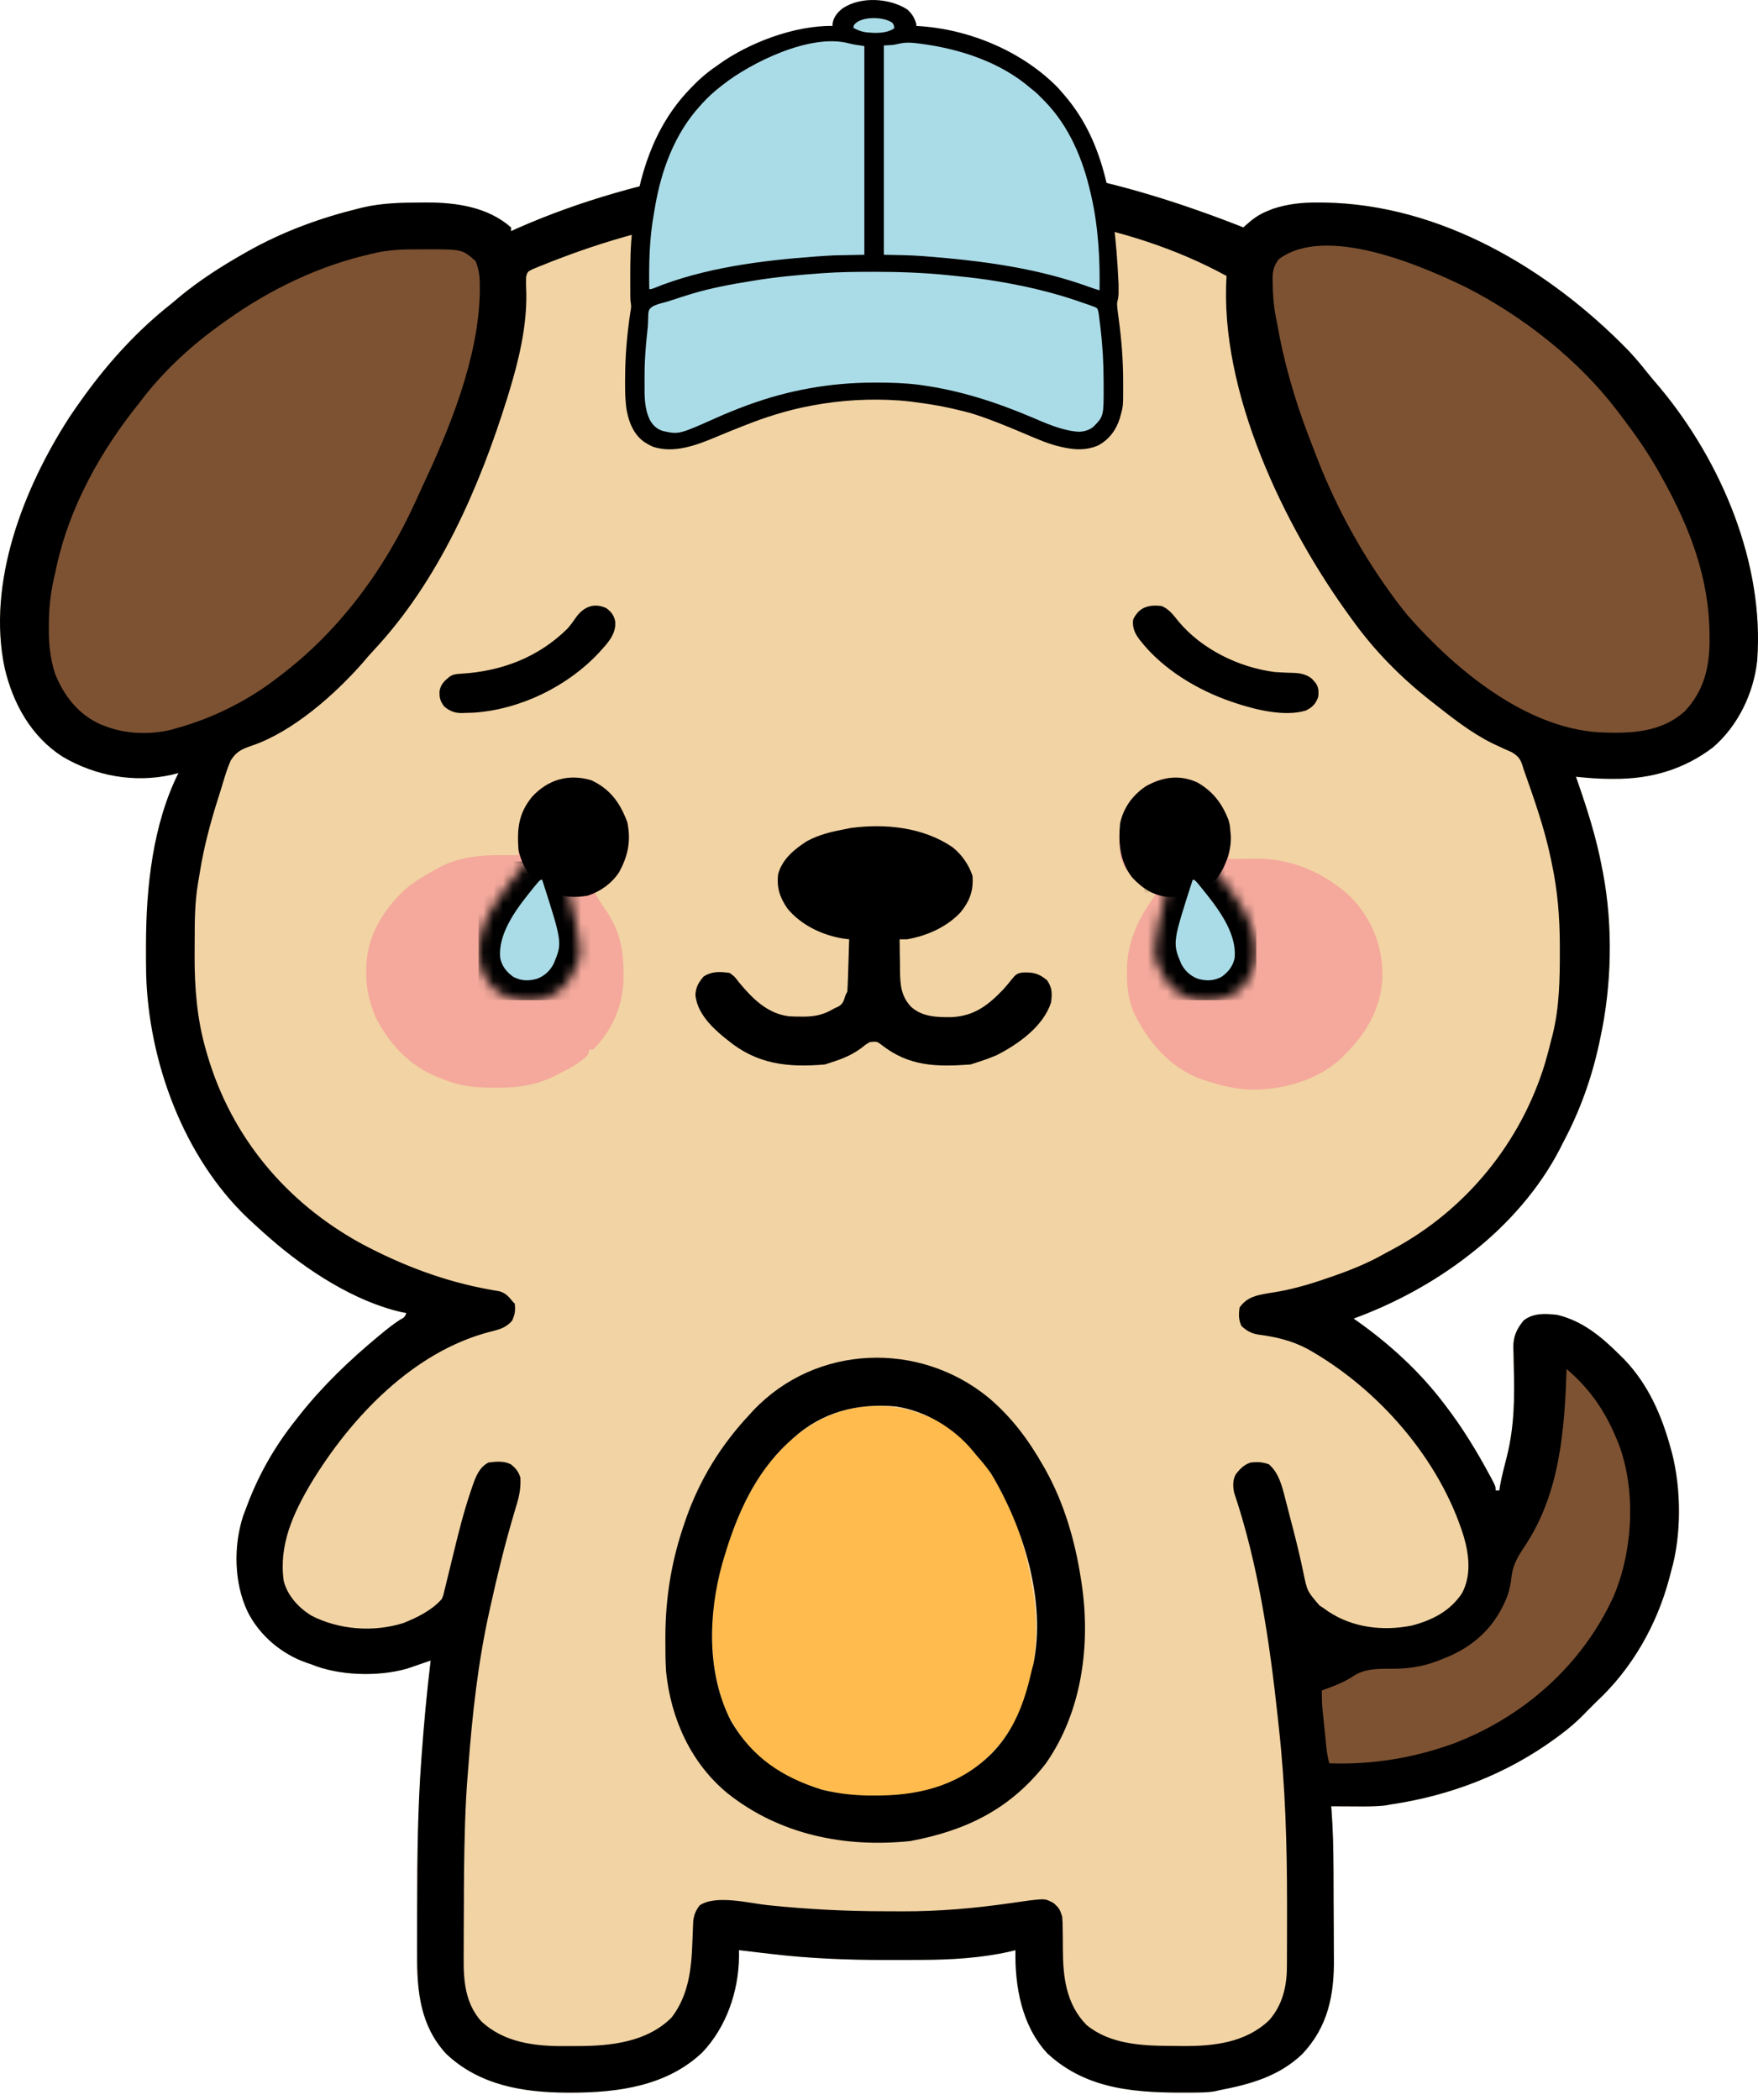 <svg width="180" height="215" viewBox="0 0 180 215" fill="none" xmlns="http://www.w3.org/2000/svg">
<path d="M107.606 17.542C107.773 17.571 107.941 17.6 108.113 17.63C114.669 18.786 121.122 20.845 127.309 23.281C127.434 23.166 127.434 23.166 127.562 23.049C128.263 22.424 128.889 21.956 129.772 21.607C130.043 21.496 130.043 21.496 130.32 21.383C131.866 20.872 133.298 20.726 134.924 20.735C135.24 20.736 135.24 20.736 135.562 20.738C147.47 20.912 158.56 27.508 166.686 35.84C167.365 36.551 167.993 37.297 168.601 38.069C169.039 38.62 169.496 39.151 169.955 39.684C176.274 47.266 180.679 57.732 179.914 67.661C179.551 70.987 177.945 74.31 175.4 76.506C172.435 78.768 169.034 79.754 165.328 79.736C165.178 79.737 165.028 79.737 164.874 79.738C163.694 79.736 162.532 79.643 161.358 79.521C161.406 79.655 161.453 79.79 161.501 79.928C162.531 82.885 163.465 85.813 164.037 88.894C164.068 89.052 164.099 89.21 164.131 89.373C165.161 94.806 165.026 100.909 163.845 106.301C163.792 106.556 163.792 106.556 163.737 106.816C162.964 110.404 161.751 113.78 160.019 117.014C159.93 117.193 159.84 117.372 159.748 117.556C157.614 121.725 154.319 125.435 150.646 128.3C150.49 128.422 150.49 128.422 150.33 128.547C146.802 131.288 142.789 133.453 138.595 134.995C138.716 135.079 138.836 135.163 138.961 135.249C142.269 137.594 145.315 140.374 147.777 143.603C147.859 143.71 147.941 143.817 148.025 143.927C149.724 146.145 151.149 148.476 152.475 150.932C152.542 151.055 152.608 151.177 152.677 151.303C153.133 152.165 153.133 152.165 153.133 152.594C153.259 152.594 153.385 152.594 153.516 152.594C153.548 152.368 153.548 152.368 153.582 152.138C153.678 151.604 153.79 151.089 153.921 150.563C153.962 150.399 154.003 150.235 154.045 150.067C154.129 149.734 154.213 149.402 154.299 149.07C155.054 146.013 155.088 143.059 154.995 139.933C154.981 139.433 154.973 138.933 154.966 138.432C154.957 138.208 154.957 138.208 154.947 137.978C154.937 136.834 155.28 136.073 156.002 135.186C157.009 134.401 158.226 134.478 159.446 134.613C162.012 135.231 163.927 136.815 165.758 138.63C165.927 138.796 166.095 138.962 166.269 139.133C168.767 141.732 170.143 144.894 171.078 148.338C171.118 148.482 171.158 148.627 171.199 148.776C172.143 152.455 172.172 157.173 171.114 160.819C171.046 161.081 170.978 161.342 170.91 161.604C169.635 166.375 167.1 170.832 163.463 174.21C163.305 174.368 163.147 174.525 162.984 174.688C162.827 174.846 162.669 175.004 162.506 175.166C162.411 175.265 162.316 175.364 162.218 175.466C161.433 176.272 160.613 176.974 159.709 177.641C159.575 177.74 159.442 177.839 159.304 177.941C154.301 181.605 148.539 183.824 142.421 184.731C142.121 184.785 142.121 184.785 141.815 184.84C140.745 184.96 139.682 184.942 138.607 184.934C138.385 184.933 138.163 184.932 137.934 184.931C137.389 184.929 136.844 184.926 136.299 184.922C136.313 185.087 136.326 185.252 136.34 185.422C136.489 187.428 136.528 189.426 136.536 191.437C136.537 191.606 136.538 191.775 136.539 191.948C136.543 192.84 136.545 193.732 136.547 194.623C136.549 195.534 136.556 196.445 136.563 197.356C136.568 198.066 136.57 198.776 136.571 199.486C136.572 199.822 136.574 200.157 136.577 200.492C136.615 204.228 135.982 207.506 133.316 210.31C130.916 212.589 127.978 213.389 124.822 213.998C124.679 214.032 124.536 214.066 124.389 214.101C123.721 214.214 123.062 214.224 122.387 214.229C122.173 214.231 122.173 214.231 121.956 214.233C116.628 214.272 111.383 214.063 107.242 210.223C104.617 207.397 103.902 203.384 103.971 199.652C103.746 199.707 103.521 199.762 103.29 199.819C100.383 200.462 97.386 200.635 94.417 200.647C94.188 200.648 93.959 200.65 93.723 200.651C92.986 200.654 92.25 200.655 91.513 200.656C91.262 200.656 91.011 200.656 90.752 200.657C86.773 200.659 82.863 200.506 78.912 200.034C78.613 199.999 78.313 199.964 78.014 199.929C77.229 199.838 76.445 199.745 75.66 199.652C75.662 199.857 75.664 200.062 75.666 200.273C75.635 203.845 74.379 207.52 71.912 210.119C68.289 213.553 63.312 214.234 58.539 214.238C58.394 214.238 58.249 214.238 58.099 214.238C53.594 214.232 49.083 213.487 45.683 210.264C43.046 207.407 42.697 203.914 42.707 200.207C42.707 199.888 42.706 199.57 42.706 199.252C42.704 198.407 42.706 197.563 42.709 196.718C42.71 196.195 42.711 195.671 42.712 195.147C42.72 190.137 42.77 185.138 43.141 180.14C43.152 179.987 43.163 179.835 43.174 179.678C43.41 176.443 43.703 173.221 44.097 170.001C43.888 170.073 43.679 170.144 43.463 170.218C43.339 170.261 43.214 170.303 43.086 170.347C42.827 170.436 42.569 170.525 42.312 170.614C42.141 170.671 42.141 170.671 41.967 170.73C41.853 170.769 41.739 170.808 41.621 170.848C38.665 171.671 34.69 171.56 31.854 170.384C31.684 170.327 31.515 170.269 31.34 170.21C28.793 169.312 26.553 167.409 25.35 164.992C23.96 162.067 23.893 158.284 24.895 155.2C24.982 154.971 25.069 154.742 25.159 154.507C25.236 154.3 25.236 154.3 25.315 154.088C26.524 150.879 28.184 148.002 30.324 145.325C30.455 145.157 30.585 144.99 30.72 144.817C33.09 141.84 35.793 139.248 38.717 136.824C38.853 136.711 38.99 136.598 39.131 136.481C39.715 136.003 40.295 135.542 40.93 135.132C41.434 134.852 41.434 134.852 41.61 134.421C41.473 134.398 41.336 134.374 41.194 134.35C36.33 133.273 31.347 130.016 27.646 126.77C27.481 126.626 27.317 126.483 27.148 126.335C26.67 125.912 26.2 125.482 25.733 125.048C25.606 124.931 25.479 124.814 25.347 124.694C18.782 118.422 15.207 108.664 14.965 99.709C14.95 98.862 14.947 98.015 14.949 97.167C14.949 96.988 14.949 96.809 14.949 96.624C14.965 90.83 15.64 84.404 18.273 79.138C18.034 79.2 17.796 79.261 17.551 79.325C13.719 80.171 9.746 79.437 6.394 77.46C3.189 75.395 1.328 72.031 0.477 68.388C-1.37 59.622 2.424 49.955 7.116 42.701C7.569 42.02 8.037 41.351 8.517 40.689C8.598 40.576 8.679 40.464 8.762 40.349C11.273 36.91 14.165 33.763 17.508 31.124C17.85 30.837 18.193 30.55 18.536 30.263C20.545 28.624 22.716 27.239 24.968 25.959C25.105 25.881 25.243 25.803 25.385 25.722C28.936 23.727 32.685 22.345 36.637 21.368C36.773 21.334 36.908 21.299 37.048 21.264C39.091 20.772 41.145 20.741 43.236 20.735C43.369 20.734 43.501 20.733 43.638 20.732C46.686 20.724 49.936 21.178 52.322 23.281C52.322 23.407 52.322 23.534 52.322 23.664C52.507 23.58 52.692 23.496 52.882 23.41C59.484 20.489 66.456 18.575 73.556 17.351C73.737 17.32 73.918 17.288 74.105 17.256C85.034 15.424 96.706 15.662 107.606 17.542Z" fill="#F2D3A3"/>
<path d="M107.606 17.542C107.773 17.571 107.941 17.6 108.113 17.63C114.669 18.786 121.122 20.845 127.309 23.281C127.434 23.166 127.434 23.166 127.562 23.049C128.263 22.424 128.889 21.956 129.772 21.607C130.043 21.496 130.043 21.496 130.32 21.383C131.866 20.872 133.298 20.726 134.924 20.735C135.24 20.736 135.24 20.736 135.562 20.738C147.47 20.912 158.56 27.508 166.686 35.84C167.365 36.551 167.993 37.297 168.601 38.069C169.039 38.62 169.496 39.151 169.955 39.684C176.274 47.266 180.679 57.732 179.914 67.661C179.551 70.987 177.945 74.31 175.4 76.506C172.435 78.768 169.034 79.754 165.328 79.736C165.178 79.737 165.028 79.737 164.874 79.738C163.694 79.736 162.532 79.643 161.358 79.521C161.406 79.655 161.453 79.79 161.501 79.928C162.531 82.885 163.465 85.813 164.037 88.894C164.068 89.052 164.099 89.21 164.131 89.373C165.161 94.806 165.026 100.909 163.845 106.301C163.792 106.556 163.792 106.556 163.737 106.816C162.964 110.404 161.751 113.78 160.019 117.014C159.93 117.193 159.84 117.372 159.748 117.556C157.614 121.725 154.319 125.435 150.646 128.3C150.49 128.422 150.49 128.422 150.33 128.547C146.802 131.288 142.789 133.453 138.595 134.995C138.716 135.079 138.836 135.163 138.961 135.249C142.269 137.594 145.315 140.374 147.777 143.603C147.859 143.71 147.941 143.817 148.025 143.927C149.724 146.145 151.149 148.476 152.475 150.932C152.542 151.055 152.608 151.177 152.677 151.303C153.133 152.165 153.133 152.165 153.133 152.594C153.259 152.594 153.385 152.594 153.516 152.594C153.548 152.368 153.548 152.368 153.582 152.138C153.678 151.604 153.79 151.089 153.921 150.563C153.962 150.399 154.003 150.235 154.045 150.067C154.129 149.734 154.213 149.402 154.299 149.07C155.054 146.013 155.088 143.059 154.995 139.933C154.981 139.433 154.973 138.933 154.966 138.432C154.957 138.208 154.957 138.208 154.947 137.978C154.937 136.834 155.28 136.073 156.002 135.186C157.009 134.401 158.226 134.478 159.446 134.613C162.012 135.231 163.927 136.815 165.758 138.63C165.927 138.796 166.095 138.962 166.269 139.133C168.767 141.732 170.143 144.894 171.078 148.338C171.118 148.482 171.158 148.627 171.199 148.776C172.143 152.455 172.172 157.173 171.114 160.819C171.046 161.081 170.978 161.342 170.91 161.604C169.635 166.375 167.1 170.832 163.463 174.21C163.305 174.368 163.147 174.525 162.984 174.688C162.827 174.846 162.669 175.004 162.506 175.166C162.411 175.265 162.316 175.364 162.218 175.466C161.433 176.272 160.613 176.974 159.709 177.641C159.575 177.74 159.442 177.839 159.304 177.941C154.301 181.605 148.539 183.824 142.421 184.731C142.121 184.785 142.121 184.785 141.815 184.84C140.745 184.96 139.682 184.942 138.607 184.934C138.385 184.933 138.163 184.932 137.934 184.931C137.389 184.929 136.844 184.926 136.299 184.922C136.313 185.087 136.326 185.252 136.34 185.422C136.489 187.428 136.528 189.426 136.536 191.437C136.537 191.606 136.538 191.775 136.539 191.948C136.543 192.84 136.545 193.732 136.547 194.623C136.549 195.534 136.556 196.445 136.563 197.356C136.568 198.066 136.57 198.776 136.571 199.486C136.572 199.822 136.574 200.157 136.577 200.492C136.615 204.228 135.982 207.506 133.316 210.31C130.916 212.589 127.978 213.389 124.822 213.998C124.679 214.032 124.536 214.066 124.389 214.101C123.721 214.214 123.062 214.224 122.387 214.229C122.173 214.231 122.173 214.231 121.956 214.233C116.628 214.272 111.383 214.063 107.242 210.223C104.617 207.397 103.902 203.384 103.971 199.652C103.746 199.707 103.521 199.762 103.29 199.819C100.383 200.462 97.386 200.635 94.417 200.647C94.188 200.648 93.959 200.65 93.723 200.651C92.986 200.654 92.25 200.655 91.513 200.656C91.262 200.656 91.011 200.656 90.752 200.657C86.773 200.659 82.863 200.506 78.912 200.034C78.613 199.999 78.313 199.964 78.014 199.929C77.229 199.838 76.445 199.745 75.66 199.652C75.662 199.857 75.664 200.062 75.666 200.273C75.635 203.845 74.379 207.52 71.912 210.119C68.289 213.553 63.312 214.234 58.539 214.238C58.394 214.238 58.249 214.238 58.099 214.238C53.594 214.232 49.083 213.487 45.683 210.264C43.046 207.407 42.697 203.914 42.707 200.207C42.707 199.888 42.706 199.57 42.706 199.252C42.704 198.407 42.706 197.563 42.709 196.718C42.71 196.195 42.711 195.671 42.712 195.147C42.72 190.137 42.77 185.138 43.141 180.14C43.152 179.987 43.163 179.835 43.174 179.678C43.41 176.443 43.703 173.221 44.097 170.001C43.888 170.073 43.679 170.144 43.463 170.218C43.339 170.261 43.214 170.303 43.086 170.347C42.827 170.436 42.569 170.525 42.312 170.614C42.141 170.671 42.141 170.671 41.967 170.73C41.853 170.769 41.739 170.808 41.621 170.848C38.665 171.671 34.69 171.56 31.854 170.384C31.684 170.327 31.515 170.269 31.34 170.21C28.793 169.312 26.553 167.409 25.35 164.992C23.96 162.067 23.893 158.284 24.895 155.2C24.982 154.971 25.069 154.742 25.159 154.507C25.236 154.3 25.236 154.3 25.315 154.088C26.524 150.879 28.184 148.002 30.324 145.325C30.455 145.157 30.585 144.99 30.72 144.817C33.09 141.84 35.793 139.248 38.717 136.824C38.853 136.711 38.99 136.598 39.131 136.481C39.715 136.003 40.295 135.542 40.93 135.132C41.434 134.852 41.434 134.852 41.61 134.421C41.473 134.398 41.336 134.374 41.194 134.35C36.33 133.273 31.347 130.016 27.646 126.77C27.481 126.626 27.317 126.483 27.148 126.335C26.67 125.912 26.2 125.482 25.733 125.048C25.606 124.931 25.479 124.814 25.347 124.694C18.782 118.422 15.207 108.664 14.965 99.709C14.95 98.862 14.947 98.015 14.949 97.167C14.949 96.988 14.949 96.809 14.949 96.624C14.965 90.83 15.64 84.404 18.273 79.138C18.034 79.2 17.796 79.261 17.551 79.325C13.719 80.171 9.746 79.437 6.394 77.46C3.189 75.395 1.328 72.031 0.477 68.388C-1.37 59.622 2.424 49.955 7.116 42.701C7.569 42.02 8.037 41.351 8.517 40.689C8.598 40.576 8.679 40.464 8.762 40.349C11.273 36.91 14.165 33.763 17.508 31.124C17.85 30.837 18.193 30.55 18.536 30.263C20.545 28.624 22.716 27.239 24.968 25.959C25.105 25.881 25.243 25.803 25.385 25.722C28.936 23.727 32.685 22.345 36.637 21.368C36.773 21.334 36.908 21.299 37.048 21.264C39.091 20.772 41.145 20.741 43.236 20.735C43.369 20.734 43.501 20.733 43.638 20.732C46.686 20.724 49.936 21.178 52.322 23.281C52.322 23.407 52.322 23.534 52.322 23.664C52.507 23.58 52.692 23.496 52.882 23.41C59.484 20.489 66.456 18.575 73.556 17.351C73.737 17.32 73.918 17.288 74.105 17.256C85.034 15.424 96.706 15.662 107.606 17.542ZM76.617 21.751C76.314 21.787 76.314 21.787 76.004 21.823C69.507 22.597 63.21 24.187 57.105 26.533C56.93 26.599 56.756 26.666 56.577 26.734C56.133 26.905 55.692 27.081 55.252 27.262C55.018 27.358 54.785 27.454 54.544 27.553C54.014 27.823 54.014 27.823 53.871 28.314C53.851 28.887 53.864 29.451 53.889 30.024C53.949 33.413 53.118 36.89 52.131 40.115C52.074 40.302 52.016 40.49 51.957 40.683C49.089 49.915 44.912 59.496 38.208 66.634C37.845 67.022 37.503 67.419 37.163 67.828C34.276 71.115 29.973 74.923 25.778 76.341C24.767 76.691 24.182 76.944 23.615 77.878C23.294 78.608 23.057 79.358 22.833 80.122C22.658 80.718 22.469 81.309 22.279 81.901C21.509 84.354 20.855 86.811 20.455 89.353C20.399 89.707 20.339 90.06 20.275 90.413C19.954 92.335 19.93 94.233 19.934 96.177C19.934 96.731 19.93 97.284 19.925 97.838C19.914 101.082 20.171 104.356 21.082 107.485C21.131 107.656 21.179 107.828 21.229 108.004C23.704 116.423 29.302 123.097 36.957 127.297C41.129 129.527 45.499 131.196 50.165 132.027C50.335 132.058 50.505 132.089 50.681 132.121C50.835 132.147 50.989 132.173 51.147 132.2C51.781 132.381 52.113 132.769 52.514 133.274C52.577 133.337 52.64 133.4 52.705 133.465C52.787 134.169 52.723 134.572 52.43 135.222C51.767 135.95 51.154 136.1 50.218 136.334C42.338 138.351 35.952 145.074 31.838 151.864C30.007 154.96 28.527 158.185 29.053 161.87C29.454 163.383 30.554 164.571 31.857 165.39C34.702 166.858 38.224 167.127 41.299 166.164C42.709 165.602 44.233 164.855 45.245 163.689C45.403 163.3 45.403 163.3 45.499 162.859C45.541 162.691 45.583 162.524 45.625 162.351C45.668 162.169 45.712 161.988 45.756 161.801C45.826 161.516 45.826 161.516 45.898 161.226C46.049 160.617 46.197 160.007 46.345 159.397C46.903 157.091 47.465 154.797 48.237 152.551C48.289 152.395 48.342 152.239 48.397 152.078C48.731 151.139 49.084 150.196 50.027 149.725C50.809 149.626 51.599 149.548 52.314 149.918C52.819 150.327 53.073 150.636 53.279 151.255C53.328 152.196 53.218 152.961 52.949 153.862C52.878 154.107 52.806 154.352 52.735 154.597C52.697 154.724 52.659 154.852 52.62 154.983C51.69 158.113 50.919 161.265 50.218 164.454C50.161 164.709 50.161 164.709 50.103 164.97C48.94 170.197 48.357 175.535 47.955 180.868C47.93 181.192 47.904 181.516 47.877 181.839C47.755 183.348 47.676 184.854 47.627 186.367C47.619 186.612 47.611 186.858 47.603 187.11C47.516 189.92 47.498 192.73 47.494 195.541C47.493 196.286 47.489 197.03 47.483 197.775C47.48 198.361 47.479 198.946 47.478 199.532C47.478 199.807 47.476 200.082 47.474 200.356C47.453 202.757 47.615 205.047 49.262 206.921C51.623 209.147 54.85 209.509 57.954 209.472C58.361 209.467 58.767 209.468 59.173 209.469C62.575 209.462 66.249 209.063 68.773 206.538C70.496 204.276 70.794 201.62 70.89 198.874C70.904 198.479 70.92 198.084 70.938 197.689C70.955 197.335 70.968 196.981 70.981 196.627C71.077 195.962 71.242 195.596 71.643 195.061C73.314 193.947 76.714 194.849 78.637 195.049C82.635 195.461 86.595 195.67 90.615 195.67C91.212 195.67 91.808 195.674 92.405 195.677C96.107 195.688 99.747 195.372 103.409 194.845C103.894 194.776 104.378 194.708 104.863 194.641C105.069 194.611 105.275 194.581 105.488 194.551C107.024 194.383 107.024 194.383 107.845 194.809C108.419 195.292 108.54 195.505 108.753 196.208C108.802 196.833 108.802 196.833 108.806 197.54C108.81 197.803 108.814 198.065 108.818 198.328C108.822 198.736 108.825 199.143 108.826 199.55C108.84 202.399 109.15 205.162 111.24 207.303C113.604 209.265 116.864 209.445 119.8 209.453C120.212 209.455 120.624 209.461 121.035 209.467C124.253 209.492 127.533 209.134 129.949 206.824C131.295 205.296 131.752 203.41 131.764 201.413C131.765 201.271 131.766 201.13 131.768 200.985C131.771 200.519 131.772 200.054 131.773 199.589C131.774 199.258 131.776 198.927 131.777 198.596C131.782 197.529 131.781 196.462 131.78 195.395C131.78 195.214 131.78 195.032 131.78 194.845C131.778 188.826 131.603 182.876 130.943 176.888C130.901 176.491 130.858 176.094 130.816 175.697C129.984 168.014 128.827 160.138 126.352 152.785C126.235 152.116 126.204 151.522 126.54 150.916C126.972 150.371 127.403 149.922 128.074 149.725C128.769 149.661 129.271 149.672 129.927 149.916C130.937 150.789 131.278 152.171 131.594 153.427C131.633 153.576 131.672 153.724 131.712 153.877C131.793 154.192 131.875 154.507 131.955 154.822C132.08 155.313 132.208 155.803 132.337 156.294C132.741 157.845 133.12 159.395 133.444 160.965C133.841 162.901 133.841 162.901 135.11 164.373C135.25 164.463 135.39 164.553 135.534 164.645C135.678 164.749 135.822 164.853 135.971 164.96C138.501 166.648 141.58 167.006 144.533 166.425C146.622 165.883 148.471 164.95 149.69 163.115C150.653 161.306 150.426 159.231 149.881 157.328C147.42 149.356 141.066 142.119 133.841 138.081C132.23 137.233 130.596 136.856 128.8 136.626C128.066 136.488 127.672 136.253 127.117 135.76C126.809 135.143 126.815 134.515 126.926 133.847C127.706 132.761 128.686 132.602 129.952 132.38C130.078 132.361 130.204 132.341 130.334 132.321C132.17 132.037 133.888 131.545 135.642 130.942C135.779 130.896 135.917 130.849 136.058 130.801C138.077 130.116 139.994 129.361 141.847 128.3C142.106 128.161 142.366 128.022 142.626 127.884C150.117 123.86 155.757 116.931 158.21 108.796C158.448 107.969 158.668 107.138 158.872 106.301C158.904 106.182 158.935 106.063 158.968 105.941C159.671 103.133 159.715 100.189 159.709 97.311C159.709 97.055 159.709 97.055 159.708 96.795C159.702 93.906 159.484 91.151 158.872 88.32C158.839 88.16 158.806 88.001 158.772 87.836C158.126 84.74 157.052 81.734 156.002 78.755C155.957 78.61 155.912 78.465 155.866 78.315C155.629 77.626 155.42 77.411 154.797 77.011C154.543 76.896 154.287 76.784 154.03 76.675C153.751 76.546 153.473 76.416 153.195 76.285C152.986 76.187 152.986 76.187 152.772 76.086C150.558 74.991 148.565 73.386 146.629 71.869C146.523 71.786 146.417 71.703 146.307 71.617C143.407 69.315 140.764 66.644 138.595 63.644C138.502 63.517 138.409 63.39 138.313 63.259C131.493 53.938 124.827 40.085 125.587 28.255C115.174 22.553 102.452 21.053 90.752 21.102C89.972 21.105 89.192 21.103 88.412 21.1C84.444 21.086 80.558 21.277 76.617 21.751Z" fill="black"/>
<path d="M150.179 29.451C155.959 32.406 161.626 36.851 165.567 42.028C165.668 42.159 165.769 42.291 165.873 42.427C167.369 44.391 168.773 46.369 169.967 48.532C170.055 48.689 170.143 48.847 170.234 49.009C173.038 54.056 175.015 59.208 175.036 65.031C175.038 65.403 175.038 65.403 175.04 65.782C175.003 68.493 174.387 70.798 172.515 72.805C170.033 75.058 166.799 75.109 163.632 74.969C156.082 74.438 148.994 68.525 144.21 63.095C143.579 62.346 142.992 61.569 142.421 60.774C142.333 60.653 142.246 60.532 142.156 60.407C139.014 56.01 136.511 51.293 134.603 46.236C134.399 45.696 134.191 45.158 133.981 44.62C132.553 40.884 131.424 36.982 130.752 33.037C130.713 32.85 130.674 32.664 130.635 32.471C130.409 31.323 130.326 30.199 130.31 29.032C130.306 28.894 130.303 28.756 130.299 28.613C130.3 27.755 130.413 27.212 130.943 26.533C135.729 22.944 145.555 27.188 150.179 29.451Z" fill="#7D5232"/>
<path d="M43.069 25.529C43.43 25.526 43.43 25.526 43.798 25.524C47.33 25.532 47.33 25.532 48.688 26.724C49.081 27.628 49.138 28.489 49.13 29.462C49.129 29.689 49.129 29.689 49.127 29.919C48.995 36.711 46.005 43.962 43.158 49.998C42.95 50.444 42.748 50.891 42.547 51.34C39.367 58.354 34.617 64.771 28.411 69.382C28.224 69.525 28.036 69.668 27.843 69.816C24.909 71.962 21.582 73.582 18.081 74.547C17.909 74.597 17.736 74.648 17.558 74.7C15.407 75.234 12.879 75.157 10.812 74.356C10.572 74.265 10.572 74.265 10.327 74.172C8.064 73.184 6.554 71.255 5.647 69C5.141 67.413 4.98 65.925 5.002 64.265C5.004 63.939 5.004 63.939 5.007 63.606C5.037 61.893 5.234 60.331 5.647 58.67C5.698 58.431 5.75 58.192 5.802 57.946C7.142 51.837 10.353 46.094 14.255 41.262C14.441 41.019 14.441 41.019 14.629 40.771C16.951 37.782 19.776 35.209 22.864 33.037C22.98 32.953 23.096 32.87 23.215 32.784C27.669 29.601 32.809 27.142 38.167 25.959C38.321 25.924 38.474 25.889 38.633 25.852C40.114 25.545 41.56 25.519 43.069 25.529Z" fill="#7D5232"/>
<path d="M94.789 144.942C94.963 145.009 95.137 145.076 95.316 145.145C99.65 147.044 102.255 151.672 103.971 155.846C104.818 158.025 105.288 160.245 105.693 162.541C105.726 162.72 105.76 162.899 105.795 163.083C106.311 166.585 106.117 170.497 104.928 173.827C104.852 174.047 104.776 174.267 104.698 174.494C103.322 178.097 100.712 180.891 97.23 182.517C92.631 184.53 86.723 184.314 82.112 182.524C78.544 181.062 76.054 178.683 74.388 175.217C71.815 168.985 72.913 161.741 75.433 155.678C76.48 153.259 77.702 150.92 79.486 148.959C79.568 148.868 79.651 148.776 79.736 148.682C83.71 144.321 89.268 142.713 94.789 144.942Z" fill="#FFBB4D"/>
<path d="M101.228 143.099C103.582 145.086 105.323 147.428 106.84 150.107C106.903 150.217 106.966 150.327 107.03 150.44C108.952 153.875 110.063 157.711 110.666 161.585C110.7 161.795 110.7 161.795 110.733 162.009C111.691 168.312 110.808 175.23 107.077 180.546C103.459 185.206 98.91 187.42 93.195 188.484C86.499 189.177 79.857 187.84 74.521 183.617C70.744 180.528 68.688 175.95 68.2 171.149C68.131 170.078 68.125 169.006 68.128 167.933C68.128 167.788 68.128 167.642 68.128 167.492C68.141 163.46 68.783 159.656 70.113 155.846C70.155 155.721 70.198 155.597 70.242 155.469C71.669 151.407 73.864 147.875 76.808 144.751C76.915 144.634 77.022 144.516 77.133 144.395C83.545 137.626 94.117 137.257 101.228 143.099ZM81.207 147.238C81.027 147.401 80.846 147.564 80.66 147.732C77.279 150.889 75.423 155.106 74.13 159.48C74.071 159.673 74.013 159.866 73.953 160.065C72.517 165.262 72.331 171.311 74.854 176.212C77.043 179.938 80.088 181.95 84.148 183.221C85.94 183.662 87.673 183.839 89.517 183.822C89.727 183.821 89.937 183.819 90.153 183.818C94.567 183.759 98.525 182.6 101.676 179.375C103.887 177.041 104.906 174.219 105.608 171.139C105.663 170.897 105.726 170.656 105.796 170.418C107.159 163.936 104.79 156.377 101.484 150.872C101.013 150.194 100.502 149.576 99.954 148.959C99.775 148.74 99.775 148.74 99.592 148.516C97.627 146.159 94.781 144.457 91.728 143.986C87.79 143.63 84.184 144.548 81.207 147.238Z" fill="black"/>
<path d="M60.542 79.879C62.5 80.8 63.498 82.207 64.23 84.183C64.621 86.074 64.32 87.656 63.356 89.333C62.704 90.281 61.941 90.847 60.931 91.381C61.236 92.046 61.633 92.613 62.054 93.21C63.398 95.204 63.834 97.097 63.836 99.463C63.838 99.635 63.84 99.808 63.843 99.987C63.849 102.827 62.747 105.399 60.739 107.449C60.613 107.449 60.487 107.449 60.357 107.449C60.294 107.638 60.23 107.828 60.165 108.023C59.327 108.887 58.2 109.43 57.141 109.972C56.957 110.067 56.957 110.067 56.77 110.165C54.834 111.125 52.975 111.377 50.828 111.359C50.473 111.357 50.473 111.357 50.111 111.355C48.425 111.325 47.001 111.168 45.436 110.51C45.17 110.412 45.17 110.412 44.898 110.313C41.925 109.127 39.821 106.88 38.42 104.054C37.808 102.551 37.485 101.184 37.497 99.558C37.498 99.384 37.5 99.209 37.501 99.029C37.584 95.841 39.152 93.285 41.412 91.109C42.362 90.302 43.388 89.686 44.48 89.085C44.617 89.005 44.755 88.924 44.897 88.841C46.878 87.748 49.226 87.52 51.45 87.543C51.608 87.544 51.766 87.545 51.929 87.546C52.315 87.548 52.702 87.551 53.088 87.555C53.079 87.326 53.07 87.098 53.061 86.862C52.996 84.512 53.173 82.986 54.821 81.203C56.443 79.704 58.401 79.25 60.542 79.879Z" fill="#F4A99C"/>
<path d="M122.598 80.106C124.19 81.03 125.1 82.218 125.778 83.92C126.128 85.238 126.019 86.61 125.778 87.938C125.973 87.934 125.973 87.934 126.172 87.931C126.77 87.923 127.368 87.918 127.966 87.914C128.171 87.91 128.375 87.907 128.586 87.904C132.241 87.882 135.697 89.371 138.355 91.88C140.503 94.158 141.569 96.844 141.545 99.974C141.432 103.117 140.002 105.648 137.83 107.832C137.716 107.952 137.603 108.071 137.487 108.195C135.063 110.56 131.405 111.591 128.099 111.557C126.554 111.501 125.141 111.177 123.674 110.701C123.374 110.607 123.374 110.607 123.068 110.511C119.801 109.329 117.613 106.749 116.108 103.718C115.537 102.34 115.379 101.118 115.389 99.642C115.39 99.473 115.391 99.304 115.392 99.13C115.446 96.236 116.659 93.902 118.318 91.572C118.179 91.498 118.179 91.498 118.037 91.423C116.642 90.627 115.247 89.426 114.76 87.84C114.42 85.736 114.544 83.791 115.717 81.975C117.353 79.846 120.118 78.979 122.598 80.106Z" fill="#F4A99C"/>
<path d="M160.402 140.16C162.784 142.165 164.394 144.531 165.567 147.429C165.621 147.558 165.676 147.688 165.732 147.821C167.541 152.598 167.195 158.842 165.184 163.497C161.963 170.495 156.013 175.756 148.833 178.496C144.721 179.983 140.477 180.681 136.108 180.522C135.818 179.504 135.764 178.442 135.657 177.392C135.618 177.01 135.578 176.628 135.538 176.245C135.512 176.002 135.487 175.759 135.462 175.508C135.427 175.176 135.427 175.176 135.393 174.837C135.345 174.242 135.334 173.659 135.343 173.062C135.498 173.006 135.653 172.951 135.813 172.893C136.871 172.501 137.811 172.131 138.738 171.484C140.035 170.732 141.448 170.862 142.903 170.841C144.7 170.802 146.117 170.508 147.777 169.81C148.008 169.715 148.239 169.621 148.477 169.523C151.287 168.251 153.192 166.3 154.329 163.426C154.584 162.695 154.706 162.029 154.783 161.262C154.96 160.028 155.53 159.185 156.202 158.167C159.716 152.824 160.197 146.384 160.402 140.16Z" fill="#7D5232"/>
<path d="M97.539 86.742C98.481 87.499 99.19 88.513 99.571 89.659C99.691 91.178 99.296 92.228 98.352 93.401C96.92 94.922 94.917 95.805 92.876 96.163C92.624 96.163 92.371 96.163 92.111 96.163C92.115 97.024 92.13 97.884 92.147 98.745C92.148 98.988 92.149 99.231 92.15 99.481C92.184 100.906 92.273 101.969 93.259 103.049C94.405 104.119 95.958 104.151 97.446 104.131C99.771 104.016 101.206 102.889 102.752 101.267C103.052 100.927 103.344 100.579 103.624 100.223C103.993 99.77 104.154 99.63 104.727 99.561C105.791 99.526 106.383 99.654 107.223 100.371C107.747 101.156 107.741 101.745 107.606 102.667C106.788 105.119 104.248 106.899 102.058 108.023C101.367 108.317 100.672 108.567 99.954 108.788C99.765 108.851 99.575 108.914 99.38 108.979C95.873 109.238 93.053 109.183 90.221 106.943C89.788 106.615 89.788 106.615 89.05 106.684C88.615 106.95 88.615 106.95 88.178 107.306C87.187 108.032 86.199 108.427 85.033 108.788C84.749 108.883 84.749 108.883 84.459 108.979C80.657 109.3 77.523 108.972 74.512 106.493C74.289 106.315 74.289 106.315 74.061 106.135C72.735 105.029 71.369 103.63 71.201 101.842C71.271 101.006 71.501 100.633 72.025 99.989C72.88 99.419 73.702 99.468 74.704 99.606C75.206 99.965 75.206 99.965 75.66 100.563C77.016 102.202 78.579 103.793 80.811 104.048C81.219 104.071 81.624 104.078 82.032 104.078C82.176 104.078 82.32 104.077 82.468 104.077C83.594 104.054 84.447 103.829 85.416 103.241C85.552 103.179 85.688 103.117 85.828 103.054C86.33 102.775 86.391 102.434 86.564 101.902C86.627 101.775 86.69 101.649 86.755 101.519C86.784 101.117 86.803 100.713 86.815 100.31C86.823 100.07 86.832 99.829 86.84 99.582C86.847 99.329 86.855 99.077 86.862 98.817C86.871 98.561 86.879 98.304 86.888 98.048C86.908 97.42 86.927 96.791 86.946 96.163C86.652 96.128 86.652 96.128 86.351 96.092C84.194 95.743 82.053 94.729 80.637 93.031C79.845 91.886 79.502 90.881 79.677 89.468C80.115 87.94 81.317 86.95 82.614 86.119C83.863 85.439 85.174 85.138 86.564 84.877C86.738 84.841 86.913 84.806 87.093 84.769C90.635 84.29 94.528 84.683 97.539 86.742Z" fill="black"/>
<path d="M122.598 80.106C124.19 81.03 125.1 82.218 125.778 83.92C125.934 84.506 125.934 84.506 125.97 85.068C125.984 85.189 125.998 85.309 126.012 85.433C126.123 86.995 125.521 88.677 124.595 89.934C123.062 91.331 121.642 91.847 119.59 91.828C118.081 91.688 116.937 90.927 115.921 89.832C114.638 88.171 114.503 86.329 114.683 84.303C115.033 82.688 115.944 81.439 117.297 80.51C119.018 79.538 120.761 79.271 122.598 80.106Z" fill="black"/>
<path d="M60.542 79.879C62.5 80.8 63.498 82.207 64.23 84.183C64.623 86.08 64.305 87.633 63.37 89.326C62.608 90.463 61.479 91.272 60.173 91.693C58.268 92.036 56.796 91.694 55.192 90.615C54.133 89.704 53.346 88.359 53.088 86.981C52.935 84.828 53.089 83.285 54.474 81.577C56.108 79.809 58.204 79.192 60.542 79.879Z" fill="black"/>
<mask id="mask0_496_17933" style="mask-type:alpha" maskUnits="userSpaceOnUse" x="112" y="77" width="17" height="26">
<path d="M119.01 77.003C117.157 76.951 115.492 77.58 114.139 78.849C113.36 79.602 112.858 80.41 112.431 81.396C112.392 81.485 112.354 81.573 112.314 81.665C111.758 83.23 111.981 85.076 112.666 86.55C112.946 87.13 113.258 87.656 113.694 88.134C113.762 88.209 113.829 88.284 113.899 88.362C115.031 89.561 116.665 90.437 118.34 90.499C118.531 90.501 118.721 90.5 118.911 90.498C118.977 90.497 119.042 90.497 119.11 90.496C119.27 90.495 119.43 90.494 119.59 90.492C119.569 90.58 119.548 90.668 119.526 90.759C117.85 97.744 117.85 97.744 119.331 100.285C119.993 101.349 121.211 102.109 122.416 102.41C124.01 102.643 125.433 102.386 126.77 101.462C127.79 100.643 128.435 99.358 128.602 98.072C128.947 94.393 125.99 91.034 123.801 88.387C123.973 88.096 124.153 87.812 124.338 87.529C125.283 86.034 125.782 84.237 125.386 82.472C124.911 80.58 123.865 78.989 122.201 77.943C121.19 77.379 120.164 77.067 119.01 77.003Z" fill="black"/>
</mask>
<g mask="url(#mask0_496_17933)">
<rect width="11.47" height="14.201" transform="matrix(-1 0 0 1 128.63 88.192)" fill="black"/>
<path d="M122.117 90.071C120.048 96.513 120.048 96.513 120.938 98.662C121.31 99.377 121.848 99.885 122.6 100.186C123.465 100.45 124.255 100.438 125.065 100.01C125.754 99.528 126.248 98.911 126.412 98.073C126.672 95.359 124.457 92.675 122.859 90.703C122.336 90.071 122.336 90.071 122.117 90.071Z" fill="#AADCE7"/>
</g>
<mask id="mask1_496_17933" style="mask-type:alpha" maskUnits="userSpaceOnUse" x="49" y="77" width="17" height="26">
<path d="M58.62 77.003C60.473 76.951 62.138 77.58 63.491 78.849C64.27 79.602 64.772 80.41 65.199 81.396C65.237 81.485 65.276 81.573 65.316 81.665C65.872 83.23 65.649 85.076 64.964 86.55C64.683 87.13 64.372 87.656 63.935 88.134C63.868 88.209 63.8 88.284 63.731 88.362C62.599 89.561 60.965 90.437 59.289 90.499C59.099 90.501 58.909 90.5 58.719 90.498C58.653 90.497 58.587 90.497 58.52 90.496C58.36 90.495 58.2 90.494 58.04 90.492C58.061 90.58 58.082 90.668 58.104 90.759C59.779 97.744 59.779 97.744 58.298 100.285C57.637 101.349 56.419 102.109 55.214 102.41C53.619 102.643 52.197 102.386 50.86 101.462C49.839 100.643 49.195 99.358 49.028 98.072C48.682 94.393 51.64 91.034 53.828 88.387C53.656 88.096 53.476 87.812 53.291 87.529C52.346 86.034 51.847 84.237 52.243 82.472C52.719 80.58 53.764 78.989 55.429 77.943C56.439 77.379 57.466 77.067 58.62 77.003Z" fill="black"/>
</mask>
<g mask="url(#mask1_496_17933)">
<rect x="49" y="88.192" width="11.47" height="14.201" fill="black"/>
<path d="M55.513 90.071C57.582 96.513 57.582 96.513 56.692 98.662C56.32 99.377 55.782 99.885 55.03 100.186C54.165 100.45 53.375 100.438 52.565 100.01C51.876 99.528 51.381 98.911 51.218 98.073C50.958 95.359 53.173 92.675 54.771 90.703C55.293 90.071 55.293 90.071 55.513 90.071Z" fill="#AADCE7"/>
</g>
<path d="M118.928 62.04C119.721 62.346 120.186 63.04 120.696 63.651C122.985 66.395 126.769 68.332 130.532 68.801C130.851 68.825 131.169 68.843 131.489 68.856C131.589 68.86 131.69 68.865 131.794 68.869C131.992 68.877 132.19 68.882 132.388 68.886C133.136 68.909 133.746 69.024 134.328 69.489C134.416 69.59 134.416 69.59 134.506 69.694C134.598 69.795 134.598 69.795 134.691 69.899C135.024 70.347 135.037 70.841 134.964 71.362C134.731 72.034 134.394 72.408 133.701 72.744C131.502 73.412 128.479 72.642 126.378 71.938C126.247 71.894 126.247 71.894 126.114 71.85C122.576 70.641 119.08 68.504 116.844 65.694C116.791 65.627 116.738 65.561 116.683 65.492C116.179 64.836 115.917 64.226 116.024 63.421C116.605 62.209 117.524 61.874 118.928 62.04Z" fill="black"/>
<path d="M62.092 62.267C62.622 62.673 62.878 63.018 62.994 63.651C63.082 64.98 62.201 65.855 61.346 66.801C58.155 70.243 53.295 72.641 48.492 72.962C48.204 72.975 47.915 72.982 47.626 72.987C47.53 72.991 47.433 72.995 47.334 73C46.592 73.01 46.094 72.827 45.524 72.366C45.09 71.87 44.97 71.409 45.006 70.764C45.112 70.071 45.504 69.7 46.038 69.27C46.407 69.022 46.754 68.997 47.191 68.975C51.373 68.724 55.107 67.296 58.068 64.39C58.397 64.027 58.672 63.65 58.946 63.248C59.691 62.183 60.776 61.638 62.092 62.267Z" fill="black"/>
<path d="M92.903 0.973C93.384 1.402 93.662 1.879 93.822 2.475C93.822 2.535 93.822 2.595 93.822 2.657C93.882 2.659 93.882 2.659 93.943 2.662C99.332 2.969 104.773 5.332 108.353 9.013C108.503 9.178 108.647 9.345 108.79 9.515C108.859 9.594 108.927 9.674 108.996 9.753C112.793 14.195 114.108 19.945 114.528 29.075C114.529 29.141 114.529 29.206 114.529 29.274C114.53 29.46 114.53 29.647 114.529 29.833C114.53 29.915 114.53 29.915 114.53 29.999C114.528 30.305 114.487 30.576 114.407 30.873C114.366 31.057 114.376 31.226 114.394 31.413C114.401 31.492 114.408 31.57 114.416 31.651C114.458 32.029 114.508 32.407 114.559 32.784C114.843 34.858 114.995 36.916 114.998 39.007C114.998 39.133 114.999 39.259 114.999 39.384C115.004 41.595 115.004 41.595 114.703 42.658C114.689 42.708 114.675 42.758 114.66 42.81C114.315 43.964 113.583 44.997 112.435 45.603C111.052 46.215 109.599 46.016 108.183 45.636C108.133 45.622 108.082 45.609 108.03 45.595C107.17 45.353 106.352 45.011 105.538 44.665C105.27 44.551 105.001 44.439 104.732 44.326C104.677 44.303 104.622 44.279 104.565 44.255C103.044 43.617 101.521 42.982 99.942 42.469C99.862 42.443 99.862 42.443 99.781 42.416C99.065 42.188 98.332 42.019 97.597 41.85C97.53 41.835 97.53 41.835 97.462 41.819C96.483 41.596 95.497 41.422 94.5 41.282C94.453 41.275 94.407 41.268 94.359 41.262C93.65 41.161 92.941 41.065 92.225 41.012C92.126 41.005 92.126 41.005 92.025 40.997C89.095 40.791 86.122 40.962 83.244 41.498C83.16 41.513 83.076 41.529 82.99 41.545C80.611 41.992 78.349 42.712 76.126 43.599C75.977 43.658 75.828 43.717 75.68 43.775C74.883 44.091 74.09 44.413 73.301 44.745C71.331 45.571 69.046 46.443 66.878 45.746C66.594 45.625 66.337 45.486 66.08 45.321C66.032 45.291 65.985 45.26 65.936 45.229C64.796 44.409 64.316 43.024 64.126 41.761C64.107 41.599 64.091 41.437 64.076 41.274C64.07 41.215 64.065 41.155 64.059 41.093C64.001 40.415 63.997 39.738 64.001 39.059C64.001 38.993 64.001 38.928 64.002 38.86C64.005 37.673 64.05 36.491 64.151 35.307C64.154 35.265 64.158 35.223 64.161 35.179C64.251 34.126 64.372 33.079 64.532 32.033C64.648 31.39 64.648 31.39 64.55 30.756C64.543 30.62 64.54 30.484 64.539 30.348C64.539 30.306 64.538 30.265 64.538 30.222C64.537 30.084 64.537 29.946 64.536 29.808C64.536 29.71 64.535 29.613 64.535 29.515C64.534 29.201 64.533 28.886 64.533 28.571C64.533 28.518 64.533 28.464 64.533 28.409C64.533 26.807 64.549 25.214 64.733 23.619C64.75 23.467 64.767 23.314 64.784 23.161C65.348 18.141 66.879 13.013 70.604 9.151C70.654 9.097 70.654 9.097 70.706 9.041C71.495 8.206 72.359 7.438 73.331 6.784C73.401 6.734 73.471 6.683 73.541 6.632C76.581 4.424 81.289 2.597 85.24 2.657C85.243 2.582 85.245 2.507 85.248 2.429C85.332 1.771 85.753 1.245 86.304 0.836C88.168 -0.393 91.084 -0.198 92.903 0.973Z" fill="black"/>
<path d="M89.356 27.828C89.4 27.828 89.444 27.828 89.489 27.827C92.088 27.825 94.694 27.918 97.277 28.192C97.43 28.209 97.584 28.224 97.737 28.24C99.234 28.391 100.724 28.557 102.204 28.814C102.258 28.823 102.311 28.832 102.366 28.842C104.041 29.132 105.691 29.467 107.327 29.906C107.44 29.936 107.44 29.936 107.556 29.966C108.742 30.28 109.9 30.657 111.052 31.059C111.121 31.083 111.19 31.107 111.261 31.131C111.442 31.195 111.621 31.259 111.801 31.325C111.878 31.352 111.878 31.352 111.957 31.379C112.296 31.508 112.296 31.508 112.393 31.685C112.447 31.841 112.478 31.983 112.499 32.145C112.51 32.232 112.51 32.232 112.522 32.32C112.533 32.414 112.533 32.414 112.545 32.509C112.553 32.574 112.562 32.639 112.57 32.707C112.597 32.92 112.623 33.133 112.649 33.346C112.662 33.456 112.662 33.456 112.676 33.569C112.895 35.387 112.993 37.179 112.998 39.007C112.998 39.137 112.999 39.267 112.999 39.397C113.011 42.601 113.011 42.601 111.98 43.667C111.557 44.023 111.044 44.184 110.474 44.202C109.915 44.181 109.392 44.068 108.857 43.925C108.81 43.913 108.763 43.901 108.714 43.888C107.657 43.6 106.667 43.151 105.669 42.728C101.995 41.175 98.317 39.971 94.296 39.423C94.228 39.413 94.161 39.404 94.092 39.394C92.636 39.207 91.165 39.167 89.697 39.169C89.614 39.169 89.531 39.169 89.445 39.169C85.015 39.177 80.772 39.936 76.658 41.437C76.616 41.452 76.574 41.468 76.531 41.483C75.447 41.88 74.386 42.31 73.338 42.778C69.507 44.487 69.507 44.487 67.855 44.119C67.237 43.915 66.872 43.553 66.562 43.034C65.961 41.834 65.991 40.536 65.996 39.245C65.997 39.001 65.996 38.758 65.995 38.515C65.995 37.42 66.051 36.338 66.147 35.247C66.151 35.195 66.155 35.143 66.16 35.089C66.194 34.695 66.234 34.303 66.281 33.91C66.319 33.585 66.35 33.263 66.355 32.936C66.376 31.754 66.376 31.754 66.757 31.416C67.164 31.179 67.614 31.063 68.076 30.947C68.358 30.875 68.631 30.785 68.906 30.692C69.469 30.503 70.035 30.323 70.604 30.149C70.673 30.128 70.743 30.106 70.814 30.084C72.794 29.486 74.854 29.105 76.906 28.777C77.055 28.753 77.204 28.729 77.353 28.704C79.579 28.34 81.827 28.144 84.08 27.979C84.128 27.976 84.175 27.972 84.225 27.968C85.93 27.842 87.647 27.828 89.356 27.828Z" fill="#AADCE7"/>
<path d="M94.242 4.474C94.315 4.483 94.315 4.483 94.39 4.493C98.438 5.043 102.481 6.41 105.492 9.003C105.641 9.131 105.794 9.253 105.951 9.374C106.167 9.546 106.355 9.731 106.54 9.931C106.669 10.069 106.804 10.201 106.94 10.334C109.486 12.924 110.889 16.349 111.651 19.71C111.676 19.816 111.701 19.922 111.726 20.027C112.451 23.181 112.636 26.509 112.582 29.724C112.195 29.61 111.816 29.484 111.438 29.347C106.292 27.493 100.861 26.713 94.685 26.235C94.58 26.227 94.475 26.22 94.371 26.212C93.081 26.116 91.791 26.112 90.495 26.083C90.495 19.013 90.495 11.943 90.495 4.659C90.803 4.639 91.11 4.619 91.427 4.599C91.637 4.561 91.84 4.523 92.046 4.474C92.798 4.296 93.48 4.372 94.242 4.474Z" fill="#AADCE7"/>
<path d="M86.907 4.436C87.427 4.571 87.966 4.639 88.5 4.72C88.5 11.77 88.5 18.819 88.5 26.083C87.49 26.103 86.48 26.123 85.439 26.143C84.867 26.172 84.297 26.202 83.726 26.246C83.622 26.253 83.622 26.253 83.515 26.261C77.918 26.674 72.064 27.414 66.894 29.522C66.679 29.603 66.679 29.603 66.479 29.603C66.432 26.968 66.491 24.325 66.976 21.721C67.013 21.519 67.047 21.317 67.081 21.115C67.707 17.468 69.053 13.723 71.668 10.85C71.728 10.783 71.787 10.716 71.846 10.65C72.436 9.995 73.086 9.392 73.797 8.847C73.86 8.797 73.924 8.746 73.989 8.695C76.854 6.427 82.978 3.387 86.907 4.436Z" fill="#AADCE7"/>
<path d="M91.344 2.312C91.525 2.509 91.549 2.645 91.56 2.899C90.756 3.45 89.654 3.403 88.691 3.311C88.2 3.244 87.783 3.086 87.369 2.839C87.412 2.537 87.517 2.437 87.77 2.253C88.681 1.681 90.447 1.736 91.344 2.312Z" fill="#AADCE7"/>
</svg>
